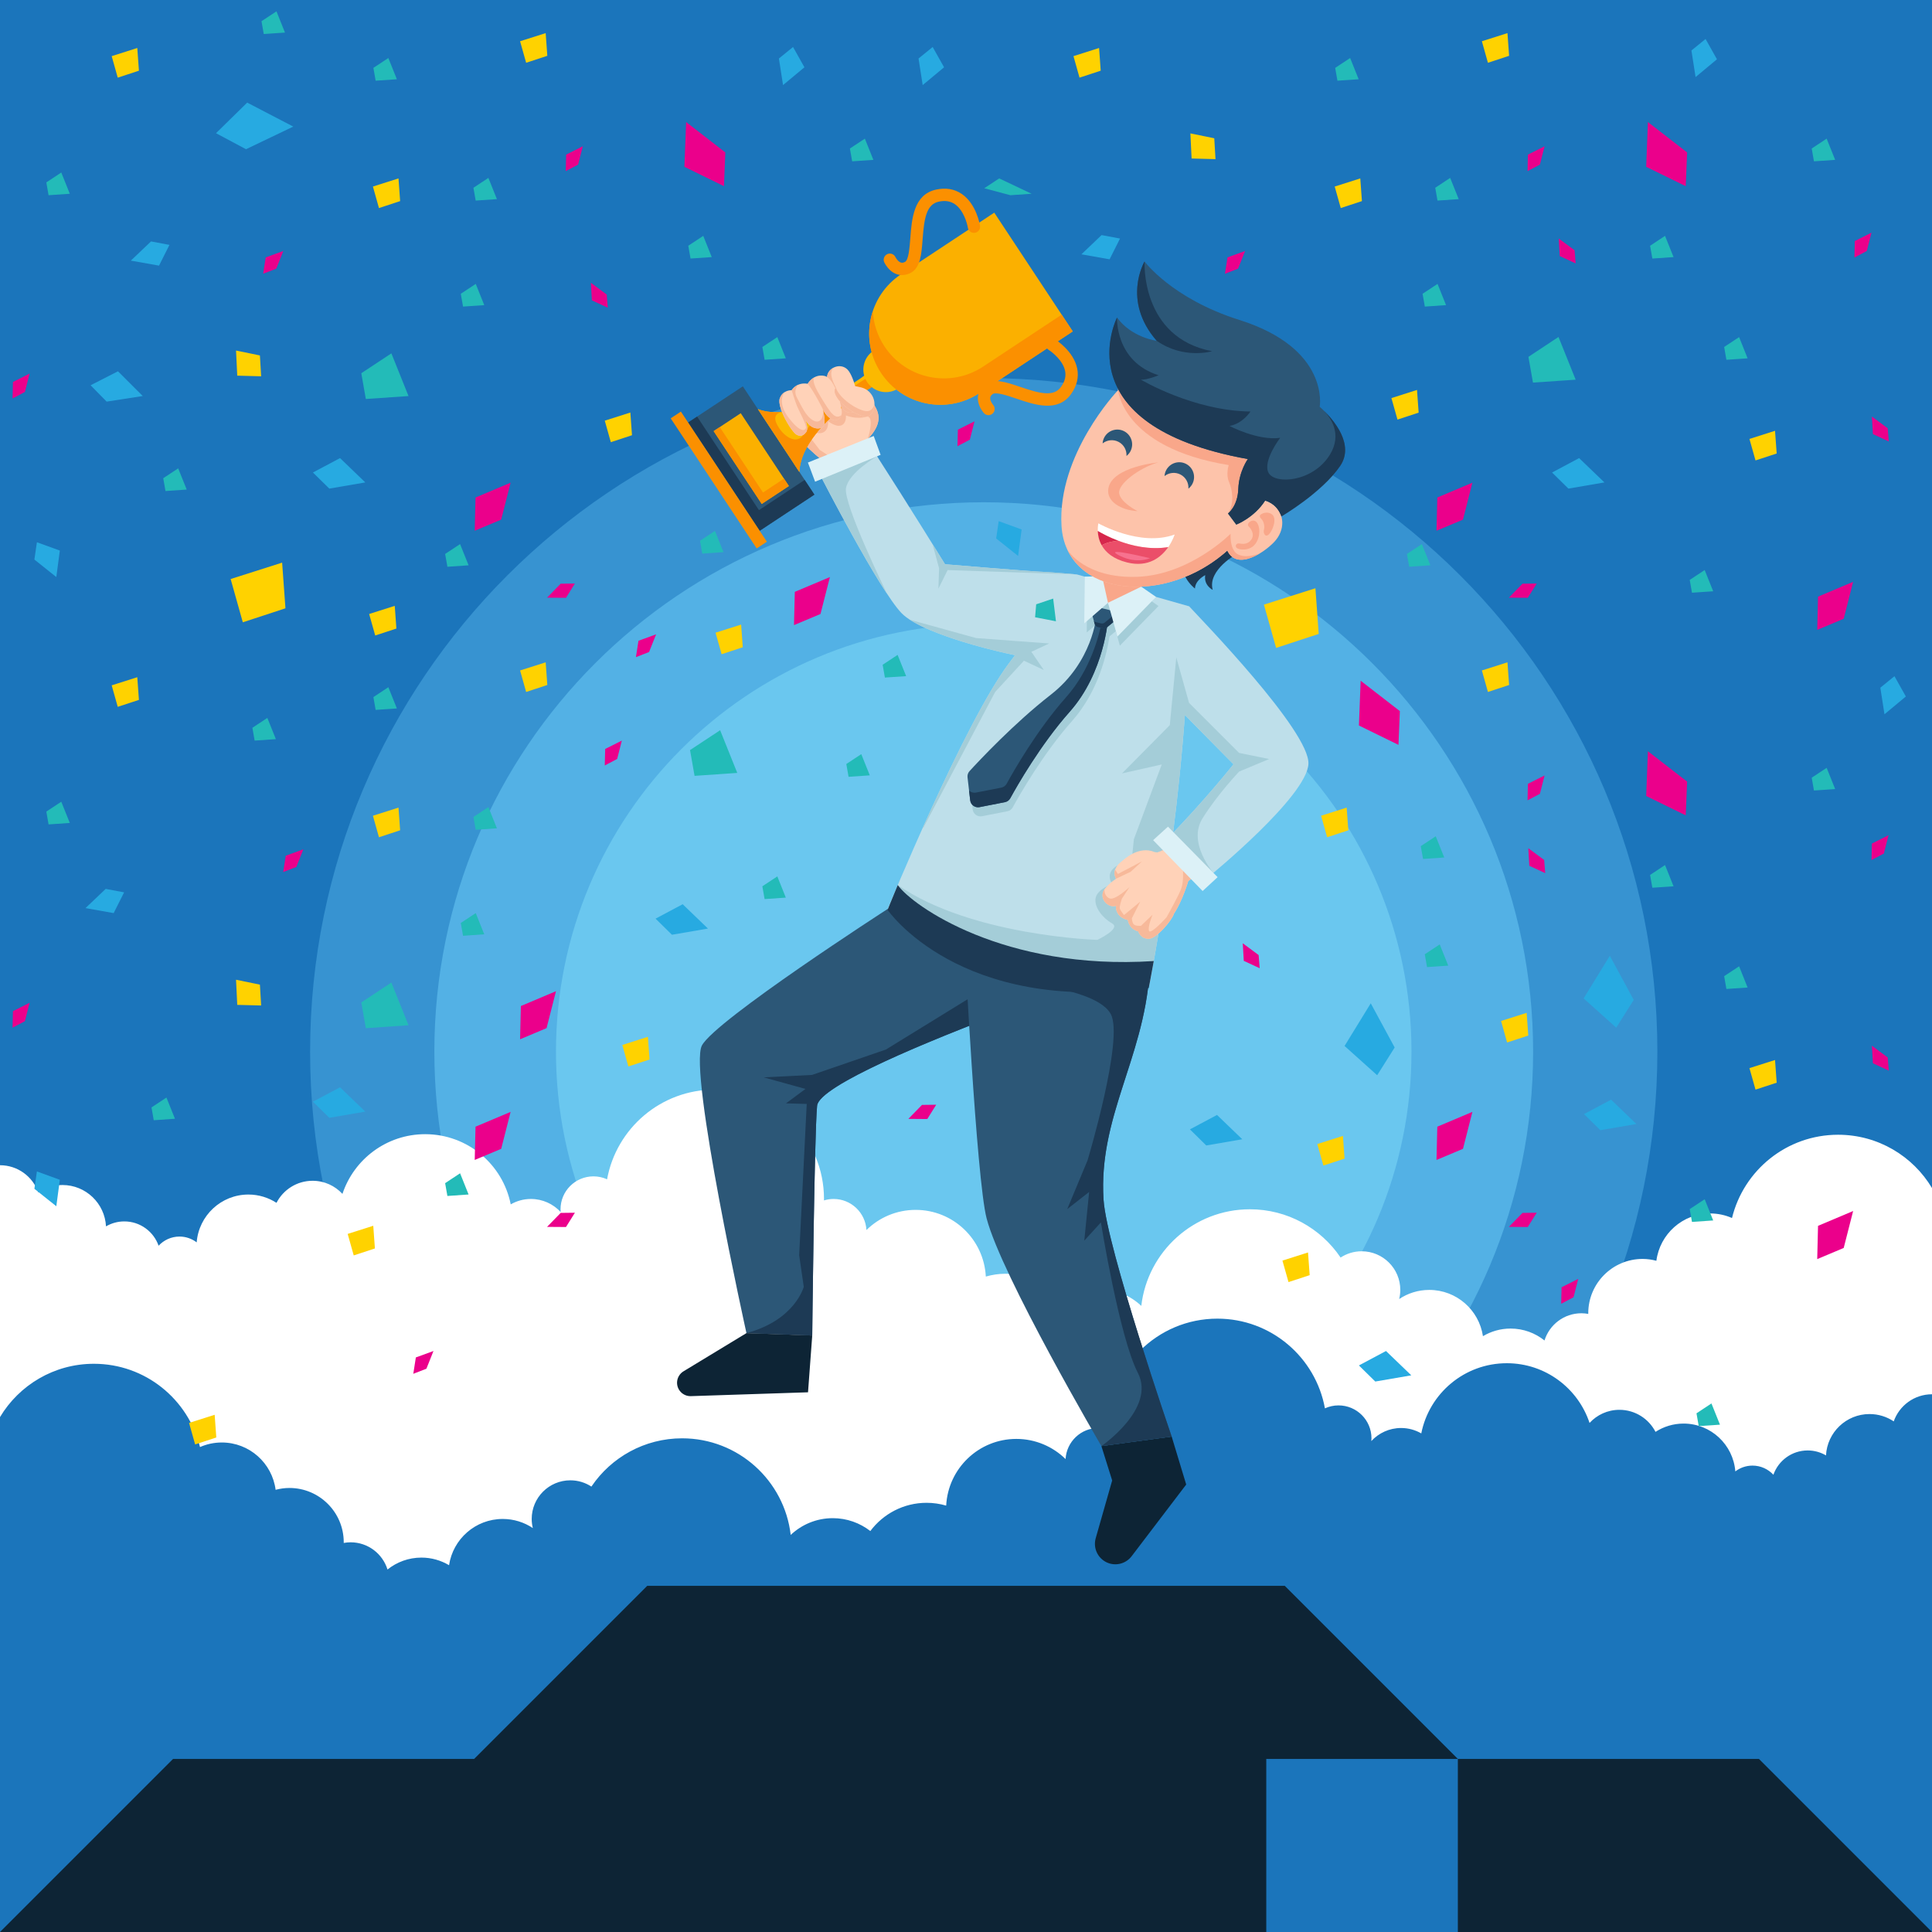 <svg xmlns="http://www.w3.org/2000/svg" viewBox="0 0 1000 1000" width="1000" height="1000">
	<rect x="0" y="0" width="1000" height="1000" fill="#808080" stroke="none"/>
	<defs>
		<clipPath clipPathUnits="userSpaceOnUse" id="cp1">
			<path d="M0 0L1000 0L1000 1000L0 1000Z" />
		</clipPath>
	</defs>
	<style>
		tspan { white-space:pre }
		.shp0 { fill: #1b75bb } 
		.shp1 { fill: #3793d1 } 
		.shp2 { fill: #53b1e5 } 
		.shp3 { fill: #6ac7ef } 
		.shp4 { fill: #ffffff } 
		.shp5 { fill: #0d2435 } 
		.shp6 { fill: #2c5777 } 
		.shp7 { fill: #1d3a55 } 
		.shp8 { fill: #ffd2b8 } 
		.shp9 { fill: #f7b99a } 
		.shp10 { fill: #fb9000 } 
		.shp11 { fill: #fbb900 } 
		.shp12 { fill: #fbb000 } 
		.shp13 { fill: #bedfea } 
		.shp14 { fill: #a4cdd8 } 
		.shp15 { fill: #f9a78a } 
		.shp16 { fill: #dcf1f7 } 
		.shp17 { fill: #fdc3aa } 
		.shp18 { fill: #d6274c } 
		.shp19 { fill: #eb4e69 } 
		.shp20 { fill: #f7728f } 
		.shp21 { fill: #27aae1 } 
		.shp22 { fill: #23bbb8 } 
		.shp23 { fill: #eb008b } 
		.shp24 { fill: #ffd200 } 
	</style>
	<g id="Page 1" clip-path="url(#cp1)">
		<path id="Path 1" class="shp0" d="M0 737.2L1000 737.2L1000 0L0 0L0 737.2Z" />
		<path id="Path 2" class="shp1" d="M857.85 544.33C857.85 736.89 701.74 892.99 509.18 892.99C316.62 892.99 160.51 736.89 160.51 544.33C160.51 351.76 316.62 195.66 509.18 195.66C701.74 195.66 857.85 351.76 857.85 544.33Z" />
		<path id="Path 3" class="shp2" d="M793.54 544.33C793.54 701.37 666.23 828.69 509.18 828.69C352.13 828.69 224.82 701.37 224.82 544.33C224.82 387.28 352.13 259.97 509.18 259.97C666.23 259.97 793.54 387.28 793.54 544.33Z" />
		<path id="Path 4" class="shp3" d="M730.58 544.33C730.58 666.61 631.46 765.73 509.18 765.73C386.9 765.73 287.77 666.61 287.77 544.33C287.77 422.05 386.9 322.92 509.18 322.92C631.46 322.92 730.58 422.05 730.58 544.33Z" />
		<path id="Path 5" class="shp4" d="M951.4 587.34C924.8 587.34 902.53 605.71 896.48 630.44C893.02 628.93 889.22 628.08 885.21 628.08C870.91 628.08 859.13 638.76 857.34 652.57C855.06 651.97 852.68 651.62 850.21 651.62C834.68 651.62 822.08 664.21 822.08 679.74C822.08 679.86 822.1 679.97 822.1 680.08C820.94 679.87 819.76 679.74 818.54 679.74C809.55 679.74 801.95 685.67 799.43 693.83C794.62 689.98 788.52 687.66 781.87 687.66C776.64 687.66 771.77 689.11 767.57 691.6C765.55 678.06 753.9 667.66 739.79 667.66C734.03 667.66 728.67 669.4 724.21 672.38C724.58 670.86 724.79 669.29 724.79 667.66C724.79 656.62 715.84 647.66 704.79 647.66C700.76 647.66 697.02 648.86 693.88 650.91C693.81 650.8 693.77 650.73 693.77 650.73C683.59 635.76 666.41 625.92 646.94 625.92C617.91 625.92 594 647.77 590.73 675.92C585.04 670.56 577.39 667.24 568.95 667.24C561.62 667.24 554.89 669.75 549.52 673.91C542.87 665.05 532.32 659.29 520.4 659.29C516.88 659.29 513.48 659.82 510.26 660.75C509.27 641.53 493.42 626.23 473.95 626.23C464.02 626.23 455.03 630.21 448.47 636.66C447.96 627.7 440.56 620.58 431.47 620.58C429.73 620.58 428.06 620.85 426.48 621.33C426.48 621.08 426.5 620.83 426.5 620.58C426.5 589.32 401.15 563.98 369.89 563.98C342.11 563.98 319.02 584.01 314.22 610.41C312.07 609.43 309.69 608.88 307.18 608.88C297.76 608.88 290.13 616.51 290.13 625.92C290.13 626.4 290.17 626.87 290.21 627.34C286.36 623.19 280.89 620.58 274.8 620.58C270.99 620.58 267.43 621.61 264.35 623.38C260.25 602.67 241.99 587.05 220.07 587.05C200.12 587.05 183.21 600.01 177.25 617.96C173.4 613.79 167.92 611.17 161.8 611.17C153.65 611.17 146.6 615.81 143.11 622.58C138.92 619.88 133.94 618.29 128.58 618.29C114.45 618.29 102.89 629.2 101.8 643.05C99.33 641.17 96.25 640.04 92.91 640.04C88.63 640.04 84.79 641.88 82.09 644.78C79.52 637.46 72.55 632.2 64.34 632.2C60.88 632.2 57.65 633.14 54.87 634.77C54.24 622.85 44.41 613.36 32.33 613.36C27.7 613.36 23.4 614.76 19.81 617.15C16.93 608.98 9.16 603.12 0 603.12L0 910.42L1000 910.42L1000 614.93C990.12 598.41 972.05 587.34 951.4 587.34Z" />
		<path id="Path 6" class="shp0" d="M48.6 705.89C75.2 705.89 97.46 724.26 103.52 748.99C106.98 747.48 110.78 746.63 114.79 746.63C129.09 746.63 140.87 757.31 142.66 771.12C144.94 770.52 147.32 770.17 149.79 770.17C165.33 770.17 177.92 782.76 177.92 798.29C177.92 798.41 177.9 798.52 177.9 798.63C179.06 798.42 180.24 798.29 181.46 798.29C190.45 798.29 198.05 804.22 200.57 812.38C205.38 808.53 211.48 806.21 218.13 806.21C223.36 806.21 228.23 807.66 232.43 810.15C234.46 796.61 246.1 786.21 260.21 786.21C265.97 786.21 271.33 787.95 275.79 790.93C275.42 789.41 275.21 787.84 275.21 786.21C275.21 775.17 284.16 766.21 295.21 766.21C299.24 766.21 302.98 767.41 306.12 769.46C306.19 769.35 306.23 769.28 306.23 769.28C316.41 754.31 333.59 744.47 353.06 744.47C382.09 744.47 406 766.32 409.27 794.47C414.96 789.11 422.61 785.8 431.05 785.8C438.38 785.8 445.11 788.3 450.48 792.46C457.12 783.6 467.68 777.85 479.6 777.85C483.12 777.85 486.52 778.37 489.74 779.3C490.73 760.08 506.58 744.78 526.05 744.78C535.98 744.78 544.97 748.77 551.54 755.21C552.04 746.25 559.44 739.13 568.53 739.13C570.27 739.13 571.94 739.4 573.52 739.88C573.52 739.63 573.5 739.38 573.5 739.13C573.5 707.87 598.85 682.53 630.11 682.53C657.89 682.53 680.98 702.56 685.78 728.96C687.93 727.98 690.31 727.43 692.82 727.43C702.23 727.43 709.87 735.06 709.87 744.47C709.87 744.95 709.83 745.42 709.79 745.89C713.64 741.74 719.11 739.13 725.2 739.13C729.01 739.13 732.57 740.16 735.65 741.93C739.75 721.22 758.01 705.6 779.93 705.6C799.89 705.6 816.79 718.56 822.75 736.51C826.59 732.34 832.08 729.72 838.2 729.72C846.34 729.72 853.4 734.36 856.89 741.13C861.08 738.43 866.06 736.84 871.42 736.84C885.55 736.84 897.11 747.75 898.2 761.6C900.67 759.72 903.75 758.59 907.09 758.59C911.37 758.59 915.21 760.43 917.91 763.33C920.48 756.01 927.45 750.75 935.66 750.75C939.12 750.75 942.35 751.69 945.13 753.32C945.75 741.4 955.59 731.91 967.67 731.91C972.3 731.91 976.6 733.31 980.19 735.7C983.07 727.53 990.84 721.67 1000 721.67L1000 1000L0 1000L0 733.48C9.89 716.96 27.95 705.89 48.6 705.89Z" />
		<path id="Path 7" class="shp5" d="M570.08 748.49L575.66 766.29L567.13 796.2C565.57 801.71 568.67 807.47 574.13 809.19C578.38 810.52 583.02 809.05 585.72 805.51L613.98 768.39L606.46 743.57L570.08 748.49Z" />
		<path id="Path 8" class="shp6" d="M552.63 511.95L459.51 470.44C459.51 470.44 370.38 527.95 363.32 541.12C356.26 554.29 386.36 690.02 386.36 690.02L420.41 691.26C420.41 691.26 421.49 587.93 422.93 572.34C424.37 556.75 552.63 511.95 552.63 511.95Z" />
		<path id="Path 9" class="shp7" d="M500.83 517.21L458.57 543.23L420.31 556.38L395.28 557.63L416.92 563.63L406.82 571.1L417.56 571.39L413.65 649.68L416.03 666.04C416.03 666.04 411.56 683.28 386.36 690.02L420.41 691.26C420.41 691.26 421.49 587.93 422.93 572.34C423.9 561.86 482.24 538.16 520.34 523.76L500.83 517.21Z" />
		<path id="Path 10" class="shp6" d="M499.13 486.14C499.13 486.14 505.36 610.19 510.66 630.59C518.37 660.28 570.08 748.49 570.08 748.49L606.45 743.57C606.45 743.57 572.8 645.73 571.2 621.03C568.21 575.16 595.58 543.59 595.3 493.5C595.02 443.42 499.13 486.14 499.13 486.14Z" />
		<path id="Path 11" class="shp7" d="M606.46 743.57C606.46 743.57 572.81 645.73 571.2 621.03C568.43 578.39 591.87 548.09 594.96 503.79C581.44 500.89 570.92 498.57 570.92 498.57L529.14 508.82C529.14 508.82 568.07 512.06 574.95 524.9C581.82 537.74 562.92 600.58 562.92 600.58L552.4 625.83L563.74 616.95L561.22 642.16L569.82 632.72C569.82 632.72 579.37 692.09 588.94 710.56C598.51 729.03 570.08 748.49 570.08 748.49L606.46 743.57ZM640.5 286.5C640.5 286.5 624.82 294.96 627.7 305.31C627.7 305.31 622.93 303.01 623.83 297.69C623.83 297.69 618.65 300.21 618.51 304.63C618.51 304.63 607.21 296.19 614.14 284.55C621.07 272.92 639.16 270.18 640.5 286.5Z" />
		<path id="Path 12" class="shp8" d="M427 239.32C427 239.32 427.68 243.15 429.42 247.8L450.3 240.03C449.54 237.27 448.52 232.66 448.71 228.3C448.98 227.86 449.2 227.41 449.4 226.96L449.4 226.96C460.68 215.06 450.85 208.84 448.81 204.13C447.36 200.78 441.62 204.68 439.85 204.61C439.67 203.98 442.04 198.82 441.87 198.16C441.62 197.16 440.77 196.38 439.74 196.28C436.46 195.96 434.78 200.04 434.78 200.04C430.12 194.39 426.29 201.02 426.29 201.02C422 197.91 418.1 202.75 418.1 202.75C415.21 199.95 411.1 204.04 411.1 204.04C411.1 204.04 406.42 210.71 409.16 219.41C411.91 228.11 427 239.32 427 239.32Z" />
		<path id="Path 13" class="shp9" d="M448.71 228.46C448.71 228.41 448.71 228.35 448.71 228.3C448.68 228.36 448.68 228.41 448.71 228.46ZM448.71 228.3C448.98 227.86 449.2 227.41 449.4 226.96L449.4 226.96C459.88 215.91 452.14 209.75 449.35 205.16C448.19 204.84 447 204.67 445.85 204.72C441.16 204.93 427.14 206.53 426.23 206.82C425.32 207.11 421.27 207.58 420.25 208.59C419.23 209.6 416.26 214.99 416.26 214.99C416.26 214.99 414.74 217.8 414.01 218.03C413.29 218.25 413.13 221.81 413.13 221.81L417.73 226.19L417.94 225.77C417.94 225.77 419.25 225.03 418.71 222.35C418.71 222.35 422.91 225.27 426.05 223.83C429.18 222.38 428.59 217.99 428.59 217.99C428.59 217.99 432.64 221.29 435.49 220.16C438.33 219.03 437.83 215.03 437.83 215.03C437.83 215.03 443.08 217.2 448.15 215.75C453.22 214.31 449.28 227.28 448.71 228.3ZM427 239.32C427 239.32 427.68 243.15 429.42 247.8L433.65 246.23C433.38 245.69 433.2 245.25 433.13 244.96L435.16 241.02L441.02 237.24L432.96 238.51L424.25 232.85L419.17 226.21L417.03 223.97L409.16 219.41C411.91 228.11 427 239.32 427 239.32Z" />
		<path id="Path 14" class="shp6" d="M384.49 199.97L356.17 218.69L393.2 274.73L421.53 256.02L384.49 199.97Z" />
		<path id="Path 15" class="shp7" d="M416.5 248.41L392.83 264.05L360.82 215.62L356.17 218.69L393.2 274.74L421.53 256.02L416.5 248.41Z" />
		<path id="Path 16" class="shp10" d="M347.15 216.53L352.43 213.04L396.94 280.39L391.66 283.87L347.15 216.53Z" />
		<path id="Path 17" class="shp11" d="M468.27 192.03C469.18 192.03 467.39 185.44 467.39 185.44C467.39 185.44 462.03 181.21 461.68 182.05C458.78 186.97 417.42 221.03 392.29 211.78L403.01 227.99L413.72 244.21C415.06 217.47 462.61 192.76 468.27 192.03Z" />
		<path id="Path 18" class="shp10" d="M468.27 192.03C469.18 192.03 467.39 185.44 467.39 185.44C467.39 185.44 466.32 184.6 465.11 183.74C465.5 185.54 465.82 187.56 465.32 187.56C459.66 188.29 412.11 213 410.77 239.74L413.72 244.21C415.06 217.47 462.61 192.76 468.27 192.03Z" />
		<path id="Path 19" class="shp11" d="M464.99 201.03C459.61 204.59 452.36 203.11 448.8 197.73C445.24 192.35 446.72 185.1 452.11 181.54C457.49 177.98 464.74 179.46 468.3 184.84C471.85 190.23 470.37 197.48 464.99 201.03Z" />
		<path id="Path 20" class="shp12" d="M394.28 260.83L369.38 223.15L383.41 213.88L408.31 251.56L394.28 260.83Z" />
		<path id="Path 21" class="shp10" d="M405.79 247.74L394.93 254.92L372.55 221.06L369.38 223.15L394.28 260.83L408.31 251.56L405.79 247.74Z" />
		<path id="Path 22" class="shp12" d="M514.63 110.07L466.42 141.93C449.44 153.15 444.78 176 455.99 192.97C467.21 209.95 490.07 214.61 507.04 203.4L555.25 171.53L514.63 110.07Z" />
		<path id="Path 23" class="shp10" d="M549.52 162.87L508.86 189.75C491.89 200.96 469.03 196.3 457.82 179.33C454.08 173.68 452.12 167.38 451.77 161.07C448.35 171.42 449.52 183.18 456 192.98C467.21 209.95 490.07 214.61 507.04 203.4L555.25 171.53L549.52 162.87ZM554.39 203.94C557.4 199.71 558.47 195.27 557.56 190.75C555.75 181.75 546.52 175.89 546.13 175.65C545.41 175.2 544.56 175.05 543.73 175.24C542.89 175.43 542.18 175.94 541.73 176.68C540.8 178.17 541.26 180.14 542.75 181.08C544.77 182.33 550.24 186.74 551.29 192C551.85 194.77 551.16 197.47 549.19 200.24C545.36 205.62 538 203.64 528.02 200.24C520.8 197.79 513.98 195.47 509.58 199.14C507.52 200.86 506.34 203.05 506.16 205.47C505.95 208.39 507.23 210.93 508.22 212.43C508.73 213.2 509.16 213.69 509.28 213.82C509.52 214.09 509.8 214.32 510.12 214.49C511.3 215.14 512.77 214.97 513.77 214.07C515.08 212.91 515.21 210.88 514.04 209.57C513.62 209.08 512.42 207.37 512.53 205.92C512.57 205.46 512.73 204.83 513.67 204.05C515.32 202.67 521.48 204.77 525.98 206.3C535.57 209.56 547.51 213.62 554.39 203.94ZM484.47 98.15C489.54 97.04 494.05 97.8 497.85 100.41C505.42 105.6 507.19 116.39 507.26 116.84C507.4 117.68 507.2 118.52 506.7 119.21C506.19 119.91 505.44 120.36 504.59 120.49C502.85 120.76 501.22 119.57 500.95 117.82C500.58 115.48 498.67 108.72 494.24 105.68C491.91 104.09 489.17 103.66 485.84 104.39C479.39 105.81 478.33 113.35 477.54 123.86C476.97 131.46 476.43 138.65 471.33 141.26C468.94 142.48 466.46 142.71 464.16 141.92C461.4 140.98 459.56 138.8 458.57 137.3C458.06 136.53 457.77 135.94 457.7 135.78C457.55 135.45 457.45 135.1 457.41 134.74C457.29 133.41 458.02 132.13 459.23 131.55C460.82 130.8 462.73 131.48 463.48 133.07C463.76 133.65 464.87 135.42 466.25 135.88C466.69 136.03 467.33 136.13 468.41 135.57C470.33 134.59 470.81 128.11 471.17 123.37C471.93 113.27 472.88 100.69 484.47 98.15ZM423.27 223.35C420.47 221.99 417.62 222.08 416.04 224.69C412.17 231.11 404.6 225.18 401.91 219.14C399.92 214.67 403.09 213.52 404.88 213.23C400.43 213.6 396.17 213.21 392.29 211.78L403.01 228L413.72 244.21C414.09 236.96 417.86 229.86 423.27 223.35ZM405.98 213.12L405.98 213.11C405.92 213.11 405.86 213.12 405.8 213.13C405.9 213.12 405.98 213.12 405.98 213.12Z" />
		<path id="Path 24" class="shp8" d="M435.32 210.35C435.32 210.35 437.51 214.73 441.78 213.3C446.06 211.87 442.94 197.18 439.37 192.13C435.8 187.09 428.37 190.11 428.09 195.14C427.81 200.18 435.32 210.35 435.32 210.35Z" />
		<path id="Path 25" class="shp9" d="M437.5 208.36C437.5 208.36 429.98 198.19 430.26 193.16C430.32 192.15 430.67 191.22 431.21 190.42C429.48 191.4 428.2 193.11 428.09 195.14C427.8 200.18 435.32 210.35 435.32 210.35C435.32 210.35 437.51 214.73 441.78 213.3C442.52 213.05 443.04 212.4 443.37 211.48C439.49 212.33 437.5 208.36 437.5 208.36Z" />
		<path id="Path 26" class="shp8" d="M416.79 224.21C416.79 224.21 415.28 226.43 412.49 225.11C409.69 223.78 402.01 210.65 403.63 206.17C405.25 201.69 409.77 201.98 409.77 201.98C409.77 201.98 412.27 197.65 418.07 198.64C418.07 198.64 421.03 193.34 426.74 194.57C432.44 195.8 436.11 211.42 435.69 214.09C435.3 216.53 432.79 218.87 429.85 216.71C426.91 214.55 425.87 211.72 425.87 211.72C425.87 211.72 427.97 219.4 425.87 221C424.1 222.34 419.41 222.5 416.44 216.57C416.44 216.57 419.3 222.07 416.79 224.21ZM452.31 211.6C453.66 206.72 450.68 201.73 445.77 200.53C441 199.37 435.16 198.46 433.03 200.26C428.91 203.74 438.8 213.28 446.72 215.43C449.98 216.31 451.57 214.29 452.31 211.6Z" />
		<path id="Path 27" class="shp9" d="M452.31 211.6C452.52 210.84 452.62 210.08 452.63 209.32C451.82 211.74 450.23 213.44 447.2 212.62C441.08 210.96 433.78 204.88 432.69 200.6C429.52 204.32 439.05 213.35 446.72 215.43C449.98 216.31 451.57 214.29 452.31 211.6ZM424.21 204.42C420.58 198.37 420.79 196.15 421.47 195.33C421.34 195.4 421.21 195.48 421.09 195.56C421.06 195.57 421.03 195.59 421 195.61C420.91 195.67 420.82 195.74 420.73 195.8C420.7 195.82 420.67 195.84 420.64 195.86C420.54 195.93 420.45 196 420.37 196.07C420.35 196.08 420.33 196.1 420.31 196.11C420.09 196.29 419.89 196.46 419.71 196.64C419.69 196.65 419.67 196.67 419.65 196.69C419.58 196.76 419.51 196.83 419.44 196.9C419.42 196.92 419.4 196.94 419.38 196.96C419.31 197.03 419.25 197.1 419.18 197.17C419.17 197.18 419.16 197.2 419.14 197.21C418.99 197.38 418.86 197.54 418.74 197.69C418.73 197.7 418.72 197.72 418.7 197.73C418.66 197.79 418.62 197.84 418.58 197.9C418.56 197.92 418.55 197.93 418.54 197.95C418.5 198 418.46 198.05 418.43 198.1C418.42 198.11 418.41 198.13 418.4 198.14C418.32 198.25 418.25 198.35 418.2 198.43C418.19 198.45 418.19 198.46 418.18 198.47C418.16 198.5 418.15 198.52 418.14 198.54C418.13 198.55 418.12 198.56 418.12 198.57C418.11 198.58 418.1 198.59 418.1 198.6C418.08 198.63 418.07 198.64 418.07 198.64C421.24 202.4 425.87 211.72 425.87 211.72L425.87 211.72L425.87 211.72L425.87 211.72L425.94 211.88C426.21 212.51 427.33 214.85 429.85 216.71C430.03 216.84 430.2 216.94 430.37 217.04C430.43 217.07 430.48 217.1 430.54 217.13C430.65 217.18 430.76 217.24 430.87 217.29C430.94 217.31 431 217.33 431.07 217.36C431.17 217.39 431.27 217.42 431.37 217.45C431.43 217.47 431.5 217.48 431.56 217.49C431.66 217.51 431.75 217.53 431.85 217.54C431.91 217.54 431.97 217.55 432.03 217.55C432.13 217.56 432.22 217.55 432.31 217.55C432.37 217.55 432.43 217.55 432.49 217.54C432.58 217.53 432.68 217.51 432.78 217.49C432.82 217.48 432.87 217.47 432.92 217.46C433.05 217.43 433.19 217.38 433.32 217.33C433.34 217.32 433.36 217.31 433.38 217.3C433.49 217.25 433.6 217.2 433.7 217.14C433.75 217.11 433.79 217.08 433.84 217.05C433.91 217 433.99 216.95 434.06 216.9C434.11 216.86 434.15 216.82 434.2 216.78C434.26 216.73 434.33 216.67 434.38 216.61C434.43 216.57 434.48 216.52 434.52 216.48C434.58 216.42 434.63 216.36 434.68 216.29C434.72 216.24 434.77 216.19 434.81 216.14C434.86 216.08 434.9 216.01 434.95 215.94C434.99 215.89 435.02 215.83 435.06 215.78C435.1 215.7 435.14 215.63 435.19 215.55C435.21 215.5 435.25 215.44 435.27 215.39C435.33 215.27 435.38 215.15 435.43 215.02C435.44 215.01 435.44 215.01 435.44 215C432.12 217.15 430.08 214.19 424.21 204.42ZM420.97 217.65C417.03 215.5 414.68 209.8 412.51 205.83C410.41 201.98 413.02 199.3 413.18 199.14C410.84 200.15 409.77 201.98 409.77 201.98C409.77 201.98 411.6 207.89 412.48 210.08C413.36 212.28 417.68 220.15 417.16 221.55C416.64 222.94 414.37 224.23 408.16 216.16C402.16 208.35 405.73 203.4 405.97 203.08C405.05 203.7 404.17 204.66 403.63 206.17C402.01 210.65 409.69 223.78 412.49 225.11C415.28 226.43 416.79 224.21 416.79 224.21C419.3 222.07 416.44 216.57 416.44 216.57C419.41 222.51 424.1 222.34 425.87 221C427.7 219.61 426.35 213.63 425.96 212.08C426.46 215.41 424.83 219.76 420.97 217.65ZM425.99 212L425.95 211.91C425.96 211.94 425.97 211.97 425.99 212Z" />
		<path id="Path 28" class="shp13" d="M425.04 246.91C425.04 246.91 454.92 305.07 466.58 317.3C478.24 329.54 530.02 341.05 538.63 341.2C557.73 341.53 557.43 297.33 557.43 297.33C557.43 297.33 544.28 296.17 541.27 296.06C533.09 295.78 489.14 292.05 489.14 292.05C489.14 292.05 471.33 263.11 452.76 234.28L425.04 246.91Z" />
		<path id="Path 29" class="shp14" d="M453.98 236.18C453.57 235.54 453.17 234.91 452.76 234.28L425.04 246.91C425.04 246.91 445.5 286.72 459.16 307.39C458.94 306.94 436.36 260.73 437.89 252.59C439.43 244.42 453.98 236.18 453.98 236.18Z" />
		<path id="Path 30" class="shp13" d="M557.43 297.33C557.43 297.33 545.02 312.7 522 343.64C498.59 375.08 459.51 470.44 459.51 470.44C459.51 470.44 496.89 522.87 594.78 510.45C594.78 510.45 615.41 406.63 615.5 313.83L557.43 297.33Z" />
		<path id="Path 31" class="shp14" d="M579.64 334.19L599.64 313.67L591.98 308.37L574.77 316.71L575.84 320.56C575.8 320.54 575.76 320.52 575.72 320.51L571.56 319.5L574.77 316.71L571.72 302.93L562.79 303.19L562.5 327.36L566.79 323.63L567.89 327.67C567.92 327.79 567.98 327.89 568.03 328C566.38 335.71 561.16 351.86 545.14 364.31C526.18 379.07 507.96 398.54 503.11 403.84C502.31 404.71 501.93 405.88 502.07 407.06L503.45 418.94C503.72 421.3 505.95 422.93 508.28 422.48L521.42 419.91C522.6 419.68 523.62 418.94 524.2 417.88C527.52 411.8 539.74 390.26 554.94 373.14C568.56 357.8 572.93 338.23 574.27 329.42L577.55 326.7L579.64 334.19Z" />
		<path id="Path 32" class="shp6" d="M567.48 318.8C567.48 318.8 565.68 342.63 543.86 359.6C524.89 374.36 506.68 393.83 501.83 399.13C501.03 400 500.65 401.17 500.79 402.35L502.17 414.23C502.44 416.59 504.67 418.22 507 417.77L520.13 415.2C521.32 414.97 522.34 414.23 522.92 413.17C526.25 407.09 538.46 385.55 553.66 368.43C571.8 348 573.54 320.04 573.54 320.04L567.48 318.8Z" />
		<path id="Path 33" class="shp7" d="M573.54 320.04L570.75 319.47C569.04 329.07 564.34 346.78 551.79 360.9C536.59 378.02 524.38 399.56 521.06 405.64C520.48 406.7 519.46 407.44 518.27 407.67L505.14 410.24C503.8 410.5 502.5 410.06 501.58 409.2L502.17 414.23C502.44 416.59 504.67 418.22 507 417.77L520.14 415.2C521.33 414.97 522.34 414.23 522.92 413.17C526.25 407.09 538.46 385.55 553.66 368.43C571.81 348 573.54 320.04 573.54 320.04Z" />
		<path id="Path 34" class="shp6" d="M565.5 318.9L566.61 322.96C566.82 323.75 567.45 324.36 568.24 324.55L570.96 325.21C571.65 325.38 572.38 325.21 572.93 324.76L576.28 321.99C577.04 321.36 577.3 320.31 576.92 319.4L575.98 317.13C575.71 316.47 575.14 315.97 574.44 315.8L570.17 314.77C569.55 314.61 568.9 314.73 568.37 315.1L566.39 316.45C565.61 316.99 565.25 317.97 565.5 318.9Z" />
		<path id="Path 35" class="shp7" d="M576.92 319.4L575.98 317.13C575.95 317.03 575.88 316.95 575.83 316.86C576.21 317.77 575.95 318.81 575.19 319.44L571.84 322.21C571.29 322.67 570.57 322.84 569.88 322.67L567.16 322.01C566.8 321.92 566.48 321.74 566.21 321.5L566.61 322.96C566.82 323.75 567.45 324.36 568.24 324.55L570.96 325.21C571.65 325.38 572.38 325.21 572.93 324.76L576.28 321.98C577.04 321.36 577.3 320.31 576.92 319.4Z" />
		<path id="Path 36" class="shp15" d="M592.03 298.61L570.44 298.23L570.33 310.33C570.3 313.79 570.4 310.43 573.49 312C578.68 314.64 586.82 318.36 588.3 312.74L592.03 298.61Z" />
		<path id="Path 37" class="shp16" d="M573.49 312L561.21 322.65L561.51 298.48L570.44 298.22L573.49 312Z" />
		<path id="Path 38" class="shp9" d="M620.4 433.39C620.41 433.38 620.41 433.38 620.42 433.38C620.41 433.38 620.41 433.38 620.4 433.39Z" />
		<path id="Path 39" class="shp17" d="M578.21 202.5C578.21 202.5 547.21 235.32 549.44 272.22C551.68 309.13 603.52 314.23 636.1 284.2C668.67 254.16 661.3 224.01 645.74 208.98C628.22 192.06 599.32 180.76 578.21 202.5Z" />
		<path id="Path 40" class="shp15" d="M578.59 201.08C578.59 201.08 579.93 231.53 635.98 240.73C635.98 240.73 634.39 245.63 636.14 249.48C637.9 253.34 639.01 260.75 635.6 265.77L643.17 265.17C643.17 265.17 650.55 255.96 651.16 252.75C651.78 249.54 650.39 237.28 650.62 236.94C650.84 236.6 650.83 234.34 643.88 232.2C636.93 230.07 625.62 225.98 621.94 224.15C618.26 222.33 578.59 201.08 578.59 201.08Z" />
		<path id="Path 41" class="shp17" d="M649.06 258.76C651.26 258.43 655.75 258.43 659.5 261.53C664.68 265.81 665.52 274.21 659.48 280.57C653.43 286.92 637.88 296.71 634.3 282.17C631.67 271.54 645.12 259.34 649.06 258.76Z" />
		<path id="Path 42" class="shp15" d="M652.74 266.19C652.74 266.19 655.53 264.27 658.31 266.19C661.09 268.11 658.91 274.35 656.89 276.46C654.87 278.58 653.71 275.78 654.22 274.17C654.73 272.55 654.16 269.85 652.88 268.59C651.6 267.32 652.11 266.53 652.74 266.19ZM646.21 272.38C646.21 272.38 649.49 275.41 648.13 278.46C646.77 281.51 643.78 281.8 641.82 281.33C639.86 280.87 639 282.66 640.18 283.66C641.37 284.65 646.94 285.33 649.76 281.53C652.59 277.72 652.25 272.24 650.33 270.2C648.41 268.16 644.94 270.83 646.21 272.38Z" />
		<path id="Path 43" class="shp6" d="M645.88 237.61C645.88 237.61 641.28 243.94 640.95 253.05C640.63 262.15 635.6 265.77 635.6 265.77L639.9 271.53C639.9 271.53 649.23 267.94 654.84 259.09C654.84 259.09 660.39 260.47 662.81 266.08C662.81 266.08 684.14 255.16 693.67 241.14C703.2 227.12 683.08 210.58 683.08 210.58C683.08 210.58 688.51 180.45 641.51 165.61C606.59 154.59 592.42 135.34 592.42 135.34C592.42 135.34 580.45 155.51 598.73 176.41C598.73 176.41 585.8 174.81 578.17 164.36C578.17 164.36 549.6 220.28 645.88 237.61Z" />
		<path id="Path 44" class="shp13" d="M626.41 453.16C626.41 453.16 676.39 412.29 677.24 395.41C678.09 378.53 621.32 320.18 615.5 313.83L587.48 341.27C587.48 341.27 595.69 351.61 597.68 353.86C603.11 359.99 638.46 395.59 638.46 395.59C638.46 395.59 623.41 414.58 603.92 434.44L626.41 453.16Z" />
		<path id="Path 45" fill-rule="evenodd" class="shp14" d="M626.41 453.16L606.49 436.58C600.9 479.64 594.78 510.45 594.78 510.45C496.89 522.87 459.51 470.44 459.51 470.44C459.51 470.44 461.44 465.75 464.68 458.11C502.89 484.52 567.99 486.48 567.99 486.48C567.99 486.48 580.38 480.63 575.67 478C570.97 475.37 566.25 469.69 567.07 464.93C567.88 460.17 575.63 457.55 575.63 457.55C571.68 451.18 578.28 448.1 578.28 448.1L585.66 446.57L586.89 434.4L601.32 395.69L580.76 400.31L605.48 375.34L608.85 340.29L615.45 363.8L641.34 389.7L656.9 392.87L641.4 399.35C641.4 399.35 630.34 410.91 622.42 423.58C614.49 436.25 628.05 451.78 628.06 451.79C627.02 452.66 626.41 453.16 626.41 453.16ZM638.46 395.59C638.46 395.59 624.91 381.94 613.3 370.09C611.75 391.54 609.55 412.34 607.19 431.07C625.07 412.48 638.46 395.59 638.46 395.59Z" />
		<path id="Path 46" class="shp8" d="M608.2 436.33C606.1 437.83 602.65 440.03 599.04 441.2C598.59 441.12 598.14 441.07 597.7 441.05L597.7 441.05C589.25 437.46 581.54 445.12 580.65 445.79C577.43 448.2 575.82 451.4 577.66 454.82C575.1 456.58 572.8 458.64 571.64 460.34C568.53 464.91 573.38 470.2 577.69 468.86C577.69 468.86 577.69 468.86 577.7 468.86C577.6 469.31 577.57 469.75 577.63 470.17C578.39 475.34 583.75 476.16 583.75 476.16C584.74 481.34 589.15 482.07 589.15 482.07C589.15 482.07 590.32 485.96 594.58 485.92C598.66 485.88 606.75 476.17 607.61 472.95C612.08 466.24 615.06 455.96 615.06 455.96C615.06 455.96 615.74 455.57 616.81 454.83C617.52 454.35 618.41 453.71 619.39 452.95C620.31 452.24 621.31 451.4 622.31 450.48L608.2 436.33Z" />
		<path id="Path 47" class="shp9" d="M599.18 441.16C599.13 441.17 599.09 441.19 599.04 441.2C599.1 441.21 599.14 441.2 599.18 441.16ZM592.48 465.35L592.41 465.41C592.43 465.39 592.45 465.37 592.48 465.35ZM577.66 454.82L585.2 451.26L591.08 445.85L578.62 452.36L577.19 450.14C576.7 451.61 576.78 453.19 577.66 454.82ZM618.47 446.63L615.07 447.03L609.46 443.7L612.29 450.08C612.29 450.08 612.73 455.95 611.52 459.62C610.31 463.29 603.75 474.86 603.75 474.86C603.75 474.86 595.77 483.68 594.79 481.92C593.8 480.16 596.56 473.45 596.56 473.45L590.59 479.17C590.59 479.17 587.82 479.44 586.87 478.48C585.92 477.51 585.84 475.31 585.84 475.31L590.19 466.69L581.78 473.64C581.78 473.64 579.92 471.29 579.6 470.24C579.28 469.2 580.69 465.15 580.69 465.15L584.65 459.12C584.65 459.12 577.05 466.3 574.2 464.98C571.35 463.65 571.64 460.34 571.64 460.34C568.53 464.92 573.38 470.2 577.69 468.86C577.69 468.86 577.69 468.86 577.69 468.86C577.6 469.31 577.57 469.75 577.63 470.17C578.39 475.34 583.75 476.16 583.75 476.16C584.73 481.34 589.15 482.07 589.15 482.07C589.15 482.07 590.32 485.96 594.58 485.92C598.66 485.88 606.75 476.17 607.61 472.95C612.08 466.24 615.06 455.96 615.06 455.96C615.06 455.96 615.74 455.57 616.81 454.84C617.52 454.35 618.41 453.72 619.39 452.95C620.31 452.24 621.3 451.4 622.31 450.48L618.47 446.63ZM608.2 436.33C606.22 437.75 603.02 439.8 599.63 441.01C603.06 439.86 606.1 438.46 608.79 436.92L608.2 436.33Z" />
		<path id="Path 48" class="shp16" d="M622.47 461.19L596.86 434.86L604.56 427.87L630.24 454.01L622.47 461.19ZM573.49 312L578.36 329.48L598.36 308.96L590.7 303.66L573.49 312ZM418.17 239.41L452.23 225.66L455.8 235.43L421.89 249.33L418.17 239.41Z" />
		<path id="Path 49" class="shp7" d="M645.88 237.61C645.88 237.61 641.28 243.94 640.95 253.05C640.63 262.15 635.6 265.77 635.6 265.77L639.9 271.53C639.9 271.53 649.23 267.94 654.84 259.09C654.84 259.09 660.83 260.31 663.24 267.32C663.24 267.32 684.14 255.16 693.67 241.14C701.25 230 690.09 217.27 685.19 212.51C688.75 216.18 694.89 224.74 688.34 235.36C679.56 249.61 659.93 250.85 656.63 244.77C653.34 238.7 662.63 226.62 662.63 226.62C651 228.22 636.43 220.48 636.43 220.48C643.36 219.19 647.23 213 647.23 213C617.5 212.64 590.5 196.49 590.5 196.49C593.47 196.78 599.7 194.24 599.7 194.24C577.02 187.07 578.17 164.36 578.17 164.36C578.17 164.36 549.6 220.28 645.88 237.61ZM598.73 176.41C612.78 186.19 627.37 181.79 627.37 181.79C590.23 174.68 592.43 135.34 592.43 135.34C592.43 135.34 580.45 155.51 598.73 176.41Z" />
		<path id="Path 50" class="shp6" d="M579.01 228.73C581.77 230.19 583.26 233.09 583.06 236.01C583.88 235.37 584.59 234.56 585.11 233.58C587.08 229.84 585.65 225.2 581.91 223.23C578.17 221.26 573.54 222.69 571.57 226.43C571.05 227.41 570.78 228.45 570.71 229.5C573.01 227.69 576.25 227.28 579.01 228.73ZM611.06 245.64C613.82 247.1 615.31 250 615.12 252.92C615.93 252.28 616.64 251.47 617.16 250.49C619.13 246.75 617.7 242.12 613.96 240.14C610.22 238.17 605.59 239.6 603.62 243.34C603.1 244.32 602.83 245.37 602.76 246.41C605.07 244.6 608.3 244.19 611.06 245.64Z" />
		<path id="Path 51" class="shp4" d="M568.51 270.88C568.51 270.88 568.13 272.49 568.22 274.83C573.35 277.87 588.61 285.75 604.67 283.19C607.04 279.79 608 276.67 608 276.67C590.12 283.21 568.51 270.88 568.51 270.88Z" />
		<path id="Path 52" class="shp18" d="M568.21 274.83C568.29 276.93 568.77 279.61 570.24 282.24C572.61 280.85 575.67 280.17 578.84 279.9C574.05 278.09 570.3 276.06 568.21 274.83Z" />
		<path id="Path 53" class="shp19" d="M583.43 291.14C594.58 293.89 601.17 288.22 604.67 283.19C595.13 284.71 585.86 282.55 578.84 279.9C575.67 280.17 572.61 280.85 570.24 282.24C572.25 285.83 576.11 289.33 583.43 291.14Z" />
		<path id="Path 54" class="shp20" d="M595.21 288.9C595.21 288.9 588.65 292.06 579.83 287.77C571.01 283.48 586.1 286.8 595.21 288.9Z" />
		<path id="Path 55" class="shp15" d="M599.41 239.35C599.41 239.35 575.98 241.56 573.74 252.54C572.31 259.54 580.3 264.12 588.79 264.55C588.79 264.55 580.08 260.21 579.28 255.4C578.47 250.59 589.67 242.16 599.41 239.35ZM641.23 287.17C636.28 285.2 636.95 276.28 636.95 276.28C636.95 276.28 635.91 277.32 634 278.96C633.97 280.04 634.03 281.11 634.3 282.17C636.83 292.44 645.33 290.57 652.23 286.34C652.23 286.34 646.19 289.14 641.23 287.17ZM636.1 284.2C636.64 283.7 637.14 283.2 637.66 282.7C636.7 279.64 636.95 276.28 636.95 276.28C636.95 276.28 615.92 297.53 588.74 298.55C562.02 299.56 552.81 285.12 552.51 284.63C564.42 309.85 607.62 310.45 636.1 284.2Z" />
		<path id="Path 56" class="shp7" d="M464.68 458.11C461.37 466.06 459.41 470.94 459.41 470.94C459.41 470.94 496.45 525.02 594.59 511.41C594.59 511.41 595.76 505.36 597.18 497.44C519.62 502.47 472.19 468.78 464.68 458.11Z" />
		<path id="Path 57" class="shp5" d="M386.36 690.02L353.78 709.79C351.87 710.95 350.64 712.96 350.46 715.18C350.15 719.3 353.48 722.77 357.6 722.64L418.23 720.65L420.41 691.26L386.36 690.02Z" />
		<path id="Path 58" class="shp14" d="M541.27 296.06C533.09 295.78 489.14 292.05 489.14 292.05C489.14 292.05 486.69 288.07 482.67 281.61L486.07 294.15L485.72 304.67L490.5 295.06L557.43 297.33C557.43 297.33 544.28 296.17 541.27 296.06ZM477.67 428.35L477.85 428.59L515.09 358.16L529.99 341.98L540.26 346.78L533.83 337.37L543.06 333.06L505.23 330.26L470.93 320.77C483.07 328.63 509 335.74 525.37 339.12C524.26 340.6 523.15 342.09 522 343.64C508.93 361.19 490.98 398.66 477.67 428.35Z" />
		<path id="Path 59" class="shp5" d="M89.58 910.42L0 1000L344.58 1000L344.58 910.42L89.58 910.42ZM910.42 910.42L1000 1000L655.42 1000L655.42 910.42L910.42 910.42ZM665 820.83L550 820.83L335 820.83L245.42 910.42L245.42 1000L754.58 1000L754.58 910.42L665 820.83Z" />
		<path id="Path 79" class="shp21" d="M127.33 77.24L111.8 68.95L127.94 53.11L151.8 65.52L127.33 77.24Z" />
		<path id="Path 80" class="shp22" d="M368.4 133.07L357.42 133.82L356.26 127.2L364 122.08L368.4 133.07ZM250.65 157.93L239.67 158.69L238.5 152.06L246.25 146.95L250.65 157.93ZM96.64 253.4L85.66 254.16L84.49 247.53L92.23 242.42L96.64 253.4ZM257.2 103.07L246.21 103.82L245.05 97.19L252.79 92.08L257.2 103.07ZM36.13 100.29L25.14 101.04L23.98 94.41L31.72 89.3L36.13 100.29ZM374.48 285.78L363.49 286.54L362.33 279.91L370.07 274.8L374.48 285.78ZM205.42 41.02L194.43 41.77L193.27 35.14L201.01 30.03L205.42 41.02ZM147.5 16.86L136.52 17.61L135.35 10.98L143.1 5.87L147.5 16.86ZM406.74 185.47L395.76 186.22L394.6 179.59L402.34 174.49L406.74 185.47ZM452.06 82.75L441.08 83.5L439.91 76.87L447.65 71.76L452.06 82.75ZM242.54 292.6L231.57 293.35L230.4 286.73L238.14 281.62L242.54 292.6Z" />
		<path id="Path 81" class="shp23" d="M314.04 152.45L314.6 159.28L306.36 155.46L305.83 146.36L314.04 152.45ZM12.9 202.88L6.5 206.26L6.7 197.71L15.32 193.37L12.9 202.88ZM319.44 392.83L313.03 396.21L313.24 387.66L321.86 383.33L319.44 392.83ZM299.23 85.21L292.83 88.59L293.03 80.03L301.66 75.7L299.23 85.21ZM143 139.06L136.21 141.69L137.53 133.23L146.65 129.9L143 139.06ZM290.21 302.12L297.57 302.04L292.95 309.43L283.15 309.36L290.21 302.12Z" />
		<path id="Path 82" class="shp24" d="M205.17 325.34L194.21 328.93L191.07 317.8L204.32 313.59L205.17 325.34ZM134.53 183.98L135.17 194.77L122.8 194.44L122.17 181.44L134.53 183.98ZM71.91 36.59L60.94 40.19L57.81 29.06L71.06 24.84L71.91 36.59ZM283.29 28.89L272.33 32.49L269.19 21.35L282.44 17.14L283.29 28.89ZM207.11 104.09L196.15 107.69L193.02 96.56L206.26 92.35L207.11 104.09ZM327.12 225.27L316.16 228.87L313.03 217.74L326.27 213.52L327.12 225.27Z" />
		<path id="Path 83" class="shp21" d="M170.45 252.9L161.97 244.57L176 237.1L189.08 249.7L170.45 252.9ZM55.2 207.88L46.89 199.41L61.06 192.18L73.89 204.98L55.2 207.88ZM17.8 289.63L19.1 280.67L30.97 284.97L29.15 298.68L17.8 289.63ZM78.17 124.96L87.71 126.75L82.31 137.49L67.72 134.9L78.17 124.96ZM403.16 30.28L410.48 24.33L416.37 34.83L405.3 44.04L403.16 30.28ZM475.44 30.28L482.75 24.33L488.65 34.83L477.58 44.04L475.44 30.28Z" />
		<path id="Path 84" class="shp22" d="M211.45 205L189.35 206.52L187.01 193.18L202.58 182.9L211.45 205Z" />
		<path id="Path 85" class="shp23" d="M259.42 268.96L245.71 274.72L246.13 257.5L264.29 249.84L259.42 268.96ZM424.68 317.8L410.97 323.56L411.39 306.34L429.56 298.68L424.68 317.8ZM375.43 78.89L374.72 96.37L354.24 86.34L355.14 63.16L375.43 78.89Z" />
		<path id="Path 86" class="shp24" d="M147.75 314.86L125.68 322.1L119.38 299.7L146.03 291.22L147.75 314.86Z" />
		<path id="Path 87" class="shp22" d="M866.23 133.07L855.25 133.82L854.08 127.2L861.82 122.08L866.23 133.07ZM748.47 157.93L737.49 158.69L736.32 152.06L744.07 146.95L748.47 157.93ZM546.56 321.58L535.76 319.49L536.33 312.78L545.12 309.83L546.56 321.58ZM755.02 103.07L744.04 103.82L742.88 97.19L750.61 92.08L755.02 103.07ZM533.95 100.29L522.96 101.04L509.44 97.45L517.18 92.34L533.95 100.29ZM886.75 306.04L875.76 306.79L874.6 300.16L882.34 295.05L886.75 306.04ZM703.24 41.02L692.25 41.77L691.09 35.14L698.83 30.03L703.24 41.02ZM904.56 185.47L893.58 186.22L892.42 179.59L900.16 174.49L904.56 185.47ZM949.88 82.75L938.9 83.5L937.74 76.87L945.47 71.76L949.88 82.75ZM740.37 292.6L729.39 293.35L728.22 286.73L735.96 281.62L740.37 292.6Z" />
		<path id="Path 88" class="shp23" d="M815 129.53L815.56 136.35L807.32 132.54L806.79 123.44L815 129.53ZM977.08 221.67L977.64 228.5L969.41 224.68L968.88 215.58L977.08 221.67ZM501.99 227.57L495.59 230.95L495.79 222.4L504.41 218.07L501.99 227.57ZM797.05 85.21L790.65 88.59L790.85 80.03L799.48 75.7L797.05 85.21ZM966.25 129.92L959.85 133.31L960.05 124.75L968.68 120.42L966.25 129.92ZM640.82 139.06L634.03 141.69L635.35 133.23L644.47 129.9L640.82 139.06ZM788.04 302.12L795.4 302.04L790.77 309.43L780.98 309.36L788.04 302.12Z" />
		<path id="Path 89" class="shp24" d="M628.5 71.57L629.14 82.37L616.77 82.04L616.14 69.04L628.5 71.57ZM569.73 36.59L558.76 40.19L555.63 29.06L568.88 24.84L569.73 36.59ZM781.11 28.89L770.15 32.49L767.02 21.35L780.26 17.14L781.11 28.89ZM704.93 104.09L693.97 107.69L690.84 96.56L704.08 92.35L704.93 104.09ZM919.61 234.73L908.65 238.32L905.51 227.19L918.75 222.98L919.61 234.73ZM734.29 213.58L723.33 217.18L720.2 206.05L733.44 201.83L734.29 213.58Z" />
		<path id="Path 90" class="shp21" d="M811.8 252.9L803.34 244.57L817.35 237.11L830.44 249.7L811.8 252.9ZM515.62 278.71L516.92 269.74L528.79 274.05L526.97 287.76L515.62 278.71ZM570.18 121.68L579.72 123.47L574.32 134.22L559.74 131.63L570.18 121.68ZM875.48 26.13L882.8 20.18L888.69 30.68L877.63 39.89L875.48 26.13Z" />
		<path id="Path 91" class="shp22" d="M815.56 196.52L793.46 198.03L791.11 184.7L806.68 174.41L815.56 196.52Z" />
		<path id="Path 92" class="shp23" d="M757.24 268.96L743.53 274.72L743.95 257.5L762.11 249.84L757.24 268.96ZM954.3 320.27L940.59 326.04L941.01 308.82L959.18 301.15L954.3 320.27ZM873.25 78.89L872.54 96.37L852.06 86.34L852.96 63.16L873.25 78.89Z" />
		<path id="Path 93" class="shp24" d="M682.57 328.12L660.51 335.36L654.2 312.95L680.86 304.48L682.57 328.12Z" />
		<path id="Path 94" class="shp22" d="M250.65 483.6L239.67 484.36L238.5 477.73L246.25 472.62L250.65 483.6ZM90.56 579.07L79.58 579.83L78.41 573.2L86.15 568.09L90.56 579.07ZM257.2 428.74L246.21 429.49L245.05 422.86L252.79 417.75L257.2 428.74ZM36.13 425.96L25.14 426.71L23.98 420.08L31.72 414.97L36.13 425.96ZM205.42 366.69L194.43 367.44L193.27 360.81L201.01 355.7L205.42 366.69ZM142.79 382.58L131.8 383.33L130.64 376.7L138.38 371.59L142.79 382.58ZM242.54 618.27L231.57 619.03L230.4 612.4L238.14 607.29L242.54 618.27Z" />
		<path id="Path 95" class="shp23" d="M12.9 528.55L6.5 531.93L6.7 523.37L15.32 519.04L12.9 528.55ZM153.38 448.75L146.58 451.38L147.91 442.92L157.02 439.59L153.38 448.75ZM220.71 708.44L213.92 711.08L215.24 702.61L224.36 699.28L220.71 708.44ZM290.21 627.8L297.57 627.71L292.95 635.1L283.15 635.03L290.21 627.8Z" />
		<path id="Path 96" class="shp24" d="M194.05 646.2L183.09 649.8L179.96 638.67L193.2 634.46L194.05 646.2ZM111.96 744.04L101 747.63L97.86 736.5L111.11 732.29L111.96 744.04ZM134.53 509.65L135.17 520.44L122.8 520.12L122.17 507.11L134.53 509.65ZM71.91 362.26L60.94 365.86L57.81 354.73L71.06 350.52L71.91 362.26ZM283.29 354.56L272.33 358.16L269.19 347.03L282.44 342.82L283.29 354.56ZM207.11 429.76L196.15 433.36L193.02 422.23L206.26 418.02L207.11 429.76Z" />
		<path id="Path 97" class="shp21" d="M170.45 578.57L161.97 570.24L176 562.78L189.08 575.37L170.45 578.57ZM17.8 615.31L19.1 606.34L30.97 610.65L29.15 624.35L17.8 615.31ZM54.7 460.09L64.24 461.88L58.84 472.62L44.25 470.03L54.7 460.09Z" />
		<path id="Path 98" class="shp22" d="M211.45 530.67L189.35 532.19L187.01 518.86L202.58 508.57L211.45 530.67Z" />
		<path id="Path 99" class="shp23" d="M259.42 594.63L245.71 600.39L246.13 583.17L264.29 575.51L259.42 594.63Z" />
		<path id="Path 100" class="shp22" d="M450.2 401.32L439.22 402.08L438.05 395.45L445.8 390.34L450.2 401.32ZM469.01 349.96L458.02 350.71L456.86 344.08L464.6 338.97L469.01 349.96ZM406.74 464.61L395.76 465.36L394.59 458.74L402.34 453.63L406.74 464.61Z" />
		<path id="Path 101" class="shp23" d="M335.95 337.49L329.15 340.13L330.48 331.66L339.6 328.33L335.95 337.49ZM477.22 571.9L484.58 571.81L479.96 579.21L470.16 579.13L477.22 571.9Z" />
		<path id="Path 102" class="shp24" d="M336.2 548.4L325.24 552L322.11 540.87L335.35 536.66L336.2 548.4ZM384.46 335.02L373.5 338.62L370.37 327.48L383.61 323.28L384.46 335.02Z" />
		<path id="Path 103" class="shp21" d="M347.8 483.83L339.32 475.49L353.35 468.03L366.43 480.62L347.8 483.83Z" />
		<path id="Path 104" class="shp22" d="M381.61 400.06L359.51 401.58L357.16 388.24L372.74 377.96L381.61 400.06Z" />
		<path id="Path 105" class="shp23" d="M282.9 532.16L269.19 537.93L269.61 520.71L287.78 513.04L282.9 532.16Z" />
		<path id="Path 106" class="shp21" d="M845.62 517.56L836.56 531.92L819.68 516.77L833.24 494.7L845.62 517.56ZM721.88 542.18L712.82 556.54L695.94 541.39L709.5 519.31L721.88 542.18Z" />
		<path id="Path 107" class="shp22" d="M866.23 458.74L855.25 459.49L854.08 452.87L861.82 447.75L866.23 458.74ZM749.61 499.81L738.63 500.57L737.46 493.93L745.2 488.83L749.61 499.81ZM747.54 443.84L736.57 444.6L735.39 437.96L743.14 432.86L747.54 443.84ZM886.75 631.71L875.76 632.46L874.6 625.83L882.34 620.72L886.75 631.71ZM890.25 737.41L879.26 738.16L878.1 731.53L885.84 726.42L890.25 737.41ZM904.56 511.14L893.58 511.89L892.42 505.26L900.16 500.16L904.56 511.14ZM949.88 408.42L938.9 409.17L937.74 402.54L945.47 397.43L949.88 408.42Z" />
		<path id="Path 108" class="shp23" d="M799.25 445.12L799.81 451.94L791.57 448.13L791.04 439.03L799.25 445.12ZM651.46 494.33L652.02 501.15L643.78 497.34L643.25 488.24L651.46 494.33ZM977.08 547.34L977.64 554.17L969.41 550.35L968.88 541.25L977.08 547.34ZM814.47 671.45L808.06 674.83L808.27 666.28L816.89 661.95L814.47 671.45ZM797.05 410.88L790.65 414.26L790.85 405.7L799.48 401.37L797.05 410.88ZM975.08 441.79L968.68 445.17L968.89 436.62L977.51 432.29L975.08 441.79ZM788.04 627.8L795.4 627.71L790.77 635.1L780.98 635.03L788.04 627.8Z" />
		<path id="Path 109" class="shp24" d="M695.94 599.7L684.98 603.29L681.84 592.16L695.09 587.95L695.94 599.7ZM677.89 660.02L666.93 663.61L663.79 652.48L677.03 648.27L677.89 660.02ZM781.11 354.56L770.15 358.16L767.02 347.03L780.26 342.82L781.11 354.56ZM697.89 429.76L686.93 433.36L683.8 422.23L697.03 418.02L697.89 429.76ZM919.61 560.4L908.65 563.99L905.51 552.86L918.75 548.65L919.61 560.4ZM791.04 536L780.08 539.59L776.95 528.46L790.19 524.25L791.04 536Z" />
		<path id="Path 110" class="shp21" d="M828.35 584.99L819.88 576.66L833.9 569.19L846.99 581.78L828.35 584.99ZM711.84 715.08L703.37 706.75L717.39 699.28L730.48 711.87L711.84 715.08ZM624.36 592.89L615.9 584.56L629.92 577.09L643 589.68L624.36 592.89ZM973.26 355.95L980.57 350L986.47 360.5L975.4 369.71L973.26 355.95Z" />
		<path id="Path 111" class="shp23" d="M757.24 594.63L743.53 600.39L743.95 583.17L762.11 575.51L757.24 594.63ZM954.3 645.94L940.59 651.71L941.01 634.49L959.18 626.82L954.3 645.94ZM873.25 404.56L872.54 422.04L852.06 412.01L852.96 388.83L873.25 404.56ZM724.57 368.07L723.85 385.54L703.37 375.52L704.27 352.34L724.57 368.07Z" />
	</g>
</svg>